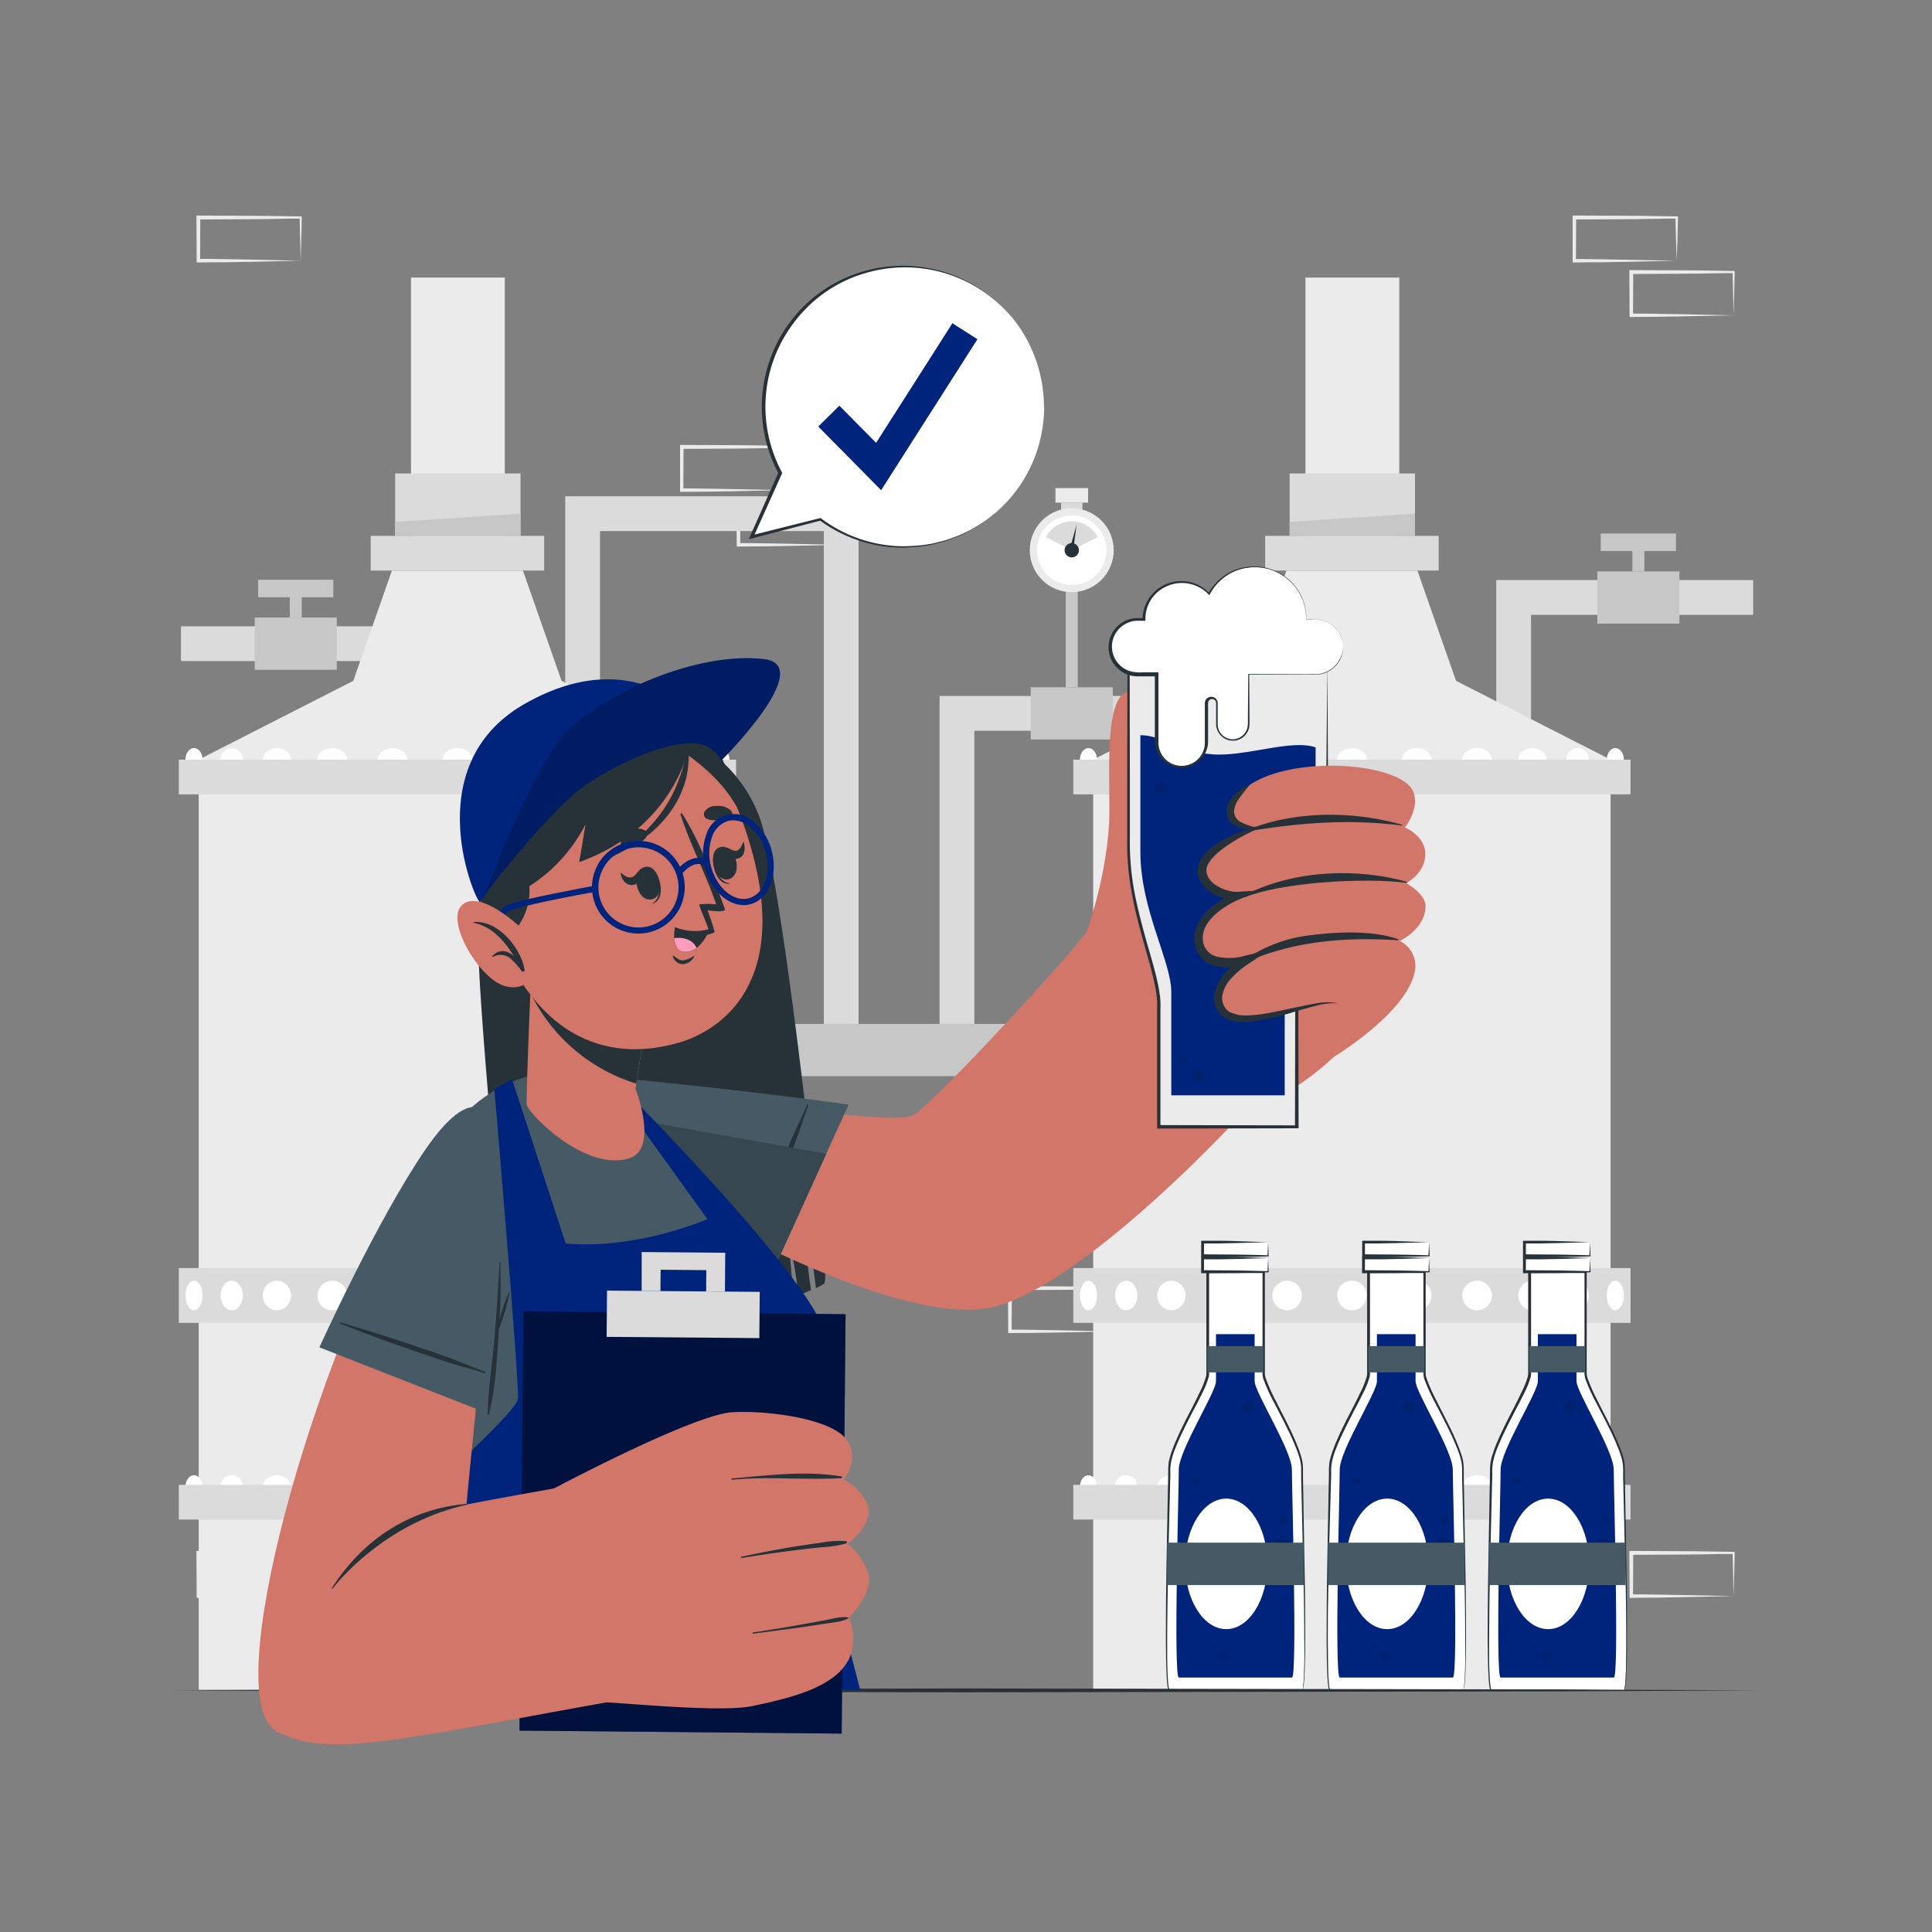 <svg xmlns="http://www.w3.org/2000/svg" viewBox="0 0 500 500"><rect x="0" y="0" width="500" height="500" fill="#808080" stroke="none"/><g id="freepik--background-complete--inject-3"><path d="M92.59,399l-13.12.28-6.66.11c-2.23,0-4.47,0-6.7.06h-.44V399l-.06-11.19v-.5h.5l13.24.07c4.42,0,8.83.11,13.24.16h.28v.27c0,1.9-.09,3.79-.13,5.66Zm0,0-.14-5.65c0-1.86-.11-3.71-.13-5.54l.27.28c-4.41.05-8.82.15-13.24.16l-13.24.06.5-.5,0,11.19-.45-.44c2.18,0,4.36,0,6.55.05l6.58.11Z" style="fill:#ebebeb"></path><path d="M77.82,413.07l-13.12.28-6.66.11c-2.23.05-4.47,0-6.7.06H50.9v-.45l-.06-11.19v-.5h.5l13.24.07c4.41,0,8.83.11,13.24.16h.28v.27c0,1.9-.08,3.79-.13,5.66Zm0,0-.14-5.65c-.05-1.86-.11-3.71-.13-5.54l.27.28c-4.41,0-8.83.15-13.24.16l-13.24.06.5-.5-.05,11.19-.45-.44c2.18,0,4.36,0,6.55.05l6.58.11Z" style="fill:#ebebeb"></path><path d="M232.36,126.85l-13.12.28-6.66.11c-2.23.05-4.46,0-6.7.05h-.44v-.45l-.06-11.19v-.5h.5l13.24.06c4.42,0,8.83.11,13.24.17h.28v.27c0,1.9-.09,3.79-.13,5.65Zm0,0-.14-5.66c0-1.86-.11-3.7-.13-5.53l.27.27c-4.41,0-8.82.16-13.24.17l-13.24.06.5-.5,0,11.19-.45-.45c2.19,0,4.36,0,6.55.06l6.58.11Z" style="fill:#ebebeb"></path><path d="M217.59,141l-13.12.28-6.66.11c-2.23.05-4.47,0-6.7.05h-.44V141l-.06-11.19v-.5h.5l13.24.06c4.42,0,8.83.11,13.24.17h.28v.27c0,1.9-.09,3.79-.14,5.65Zm0,0-.14-5.66c0-1.86-.11-3.7-.13-5.53l.27.27c-4.41.05-8.82.16-13.24.17l-13.24.06.5-.5L191.56,141l-.45-.45c2.18,0,4.36,0,6.55.06l6.58.11Z" style="fill:#ebebeb"></path><path d="M202.88,126.85l-13.13.28-6.66.11c-2.22.05-4.46,0-6.69.05H176v-.45l0-11.19v-.5h.5l13.24.06c4.41,0,8.83.11,13.24.17h.27v.27c0,1.9-.08,3.79-.13,5.65Zm0,0-.14-5.66c-.05-1.86-.12-3.7-.13-5.53l.27.27c-4.41,0-8.83.16-13.24.17l-13.24.06.5-.5-.06,11.19-.44-.45c2.18,0,4.36,0,6.54.06l6.58.11Z" style="fill:#ebebeb"></path><path d="M448.66,413.07l-13.13.28-6.66.11c-2.22.05-4.46,0-6.69.06h-.45v-.45l-.05-11.19v-.5h.5l13.24.07c4.41,0,8.83.11,13.24.16h.27v.27c0,1.9-.08,3.79-.13,5.66Zm0,0-.14-5.65c0-1.86-.12-3.71-.13-5.54l.27.28c-4.41,0-8.83.15-13.24.16l-13.24.06.5-.5-.06,11.19-.44-.44c2.18,0,4.36,0,6.54.05l6.58.11Z" style="fill:#ebebeb"></path><path d="M287.85,344.56l-13.13.28-6.66.11c-2.22.05-4.46,0-6.69.05h-.45v-.45l-.05-11.19v-.5h.51l13.24.06c4.41,0,8.82.12,13.24.17h.27v.27c0,1.9-.09,3.79-.13,5.65Zm0,0-.14-5.65c0-1.87-.12-3.71-.14-5.54l.28.27c-4.42.05-8.83.16-13.24.17l-13.24.06.5-.5-.06,11.19-.44-.45c2.18,0,4.35,0,6.54.06l6.58.11Z" style="fill:#ebebeb"></path><path d="M433.89,67.49l-13.13.27-6.66.12c-2.22,0-4.46,0-6.69.05H407v-.45l0-11.19v-.51h.51l13.24.06c4.41,0,8.82.11,13.24.16h.27v.27c0,1.9-.09,3.78-.13,5.65Zm0,0-.14-5.66c-.05-1.86-.12-3.7-.14-5.53l.28.27c-4.42,0-8.83.16-13.24.16l-13.24.07.5-.5-.06,11.19-.44-.45c2.18,0,4.35,0,6.54.06l6.58.11Z" style="fill:#ebebeb"></path><path d="M448.66,81.6l-13.13.27-6.66.12c-2.22,0-4.46,0-6.69.05h-.45V81.6l-.05-11.19V69.9h.5l13.24.06c4.41,0,8.83.11,13.24.16h.27v.27c0,1.89-.08,3.78-.13,5.65Zm0,0-.14-5.66c0-1.86-.12-3.7-.13-5.53l.27.27c-4.41,0-8.83.16-13.24.16l-13.24.07.5-.5-.06,11.19-.44-.45c2.18,0,4.36,0,6.54.06l6.58.11Z" style="fill:#ebebeb"></path><path d="M77.82,67.49l-13.12.27L58,67.88c-2.23,0-4.47,0-6.7.05H50.9v-.45L50.84,56.3v-.51h.5l13.24.06c4.41,0,8.83.11,13.24.16h.28v.27c0,1.9-.08,3.78-.13,5.65Zm0,0-.14-5.66c-.05-1.86-.11-3.7-.13-5.53l.27.27c-4.41,0-8.83.16-13.24.16l-13.24.07.5-.5-.05,11.19L51.34,67c2.18,0,4.36,0,6.55.06l6.58.11Z" style="fill:#ebebeb"></path><polygon points="222.2 268.65 213.2 268.65 213.2 137.44 155.28 137.44 155.28 186.4 146.28 186.4 146.28 128.44 222.2 128.44 222.2 268.65" style="fill:#dbdbdb"></polygon><polygon points="252.16 268.65 243.16 268.65 243.16 180.12 314.58 180.12 314.58 189.12 252.16 189.12 252.16 268.65" style="fill:#dbdbdb"></polygon><rect x="176.8" y="267.54" width="110.07" height="8.42" style="fill:#dbdbdb"></rect><rect x="194.26" y="264.99" width="75.15" height="13.52" style="fill:#c7c7c7"></rect><rect x="266.75" y="177.86" width="21.24" height="13.52" style="fill:#c7c7c7"></rect><rect x="275.82" y="152.04" width="3.1" height="25.83" style="fill:#c7c7c7"></rect><rect x="274.61" y="130.09" width="5.53" height="2.35" style="fill:#dbdbdb"></rect><rect x="273.15" y="126.32" width="8.45" height="3.77" style="fill:#ebebeb"></rect><circle cx="277.37" cy="142.39" r="10.86" transform="translate(-19.45 237.84) rotate(-45)" style="fill:#ebebeb"></circle><circle cx="277.37" cy="142.39" r="9" transform="translate(-19.45 237.84) rotate(-45)" style="fill:#fff"></circle><path d="M277.37,142.39,270.69,139a7.52,7.52,0,0,1,13.37,0Z" style="fill:#dbdbdb"></path><path d="M279.22,142.39a1.85,1.85,0,1,1-1.85-1.84A1.85,1.85,0,0,1,279.22,142.39Z" style="fill:#263238"></path><polygon points="277.79 142.04 276.91 141.86 278.63 135.76 277.79 142.04" style="fill:#263238"></polygon><polygon points="396.23 187.28 387.23 187.28 387.23 150.12 453.72 150.12 453.72 159.12 396.23 159.12 396.23 187.28" style="fill:#dbdbdb"></polygon><rect x="413.39" y="147.86" width="21.24" height="13.52" transform="translate(848.02 309.25) rotate(180)" style="fill:#c7c7c7"></rect><rect x="422.46" y="142.04" width="3.1" height="5.83" transform="translate(848.02 289.9) rotate(180)" style="fill:#c7c7c7"></rect><rect x="414.27" y="138.07" width="19.47" height="4.54" style="fill:#c7c7c7"></rect><polygon points="113.32 199.24 104.32 199.24 104.32 171.08 46.83 171.08 46.83 162.08 113.32 162.08 113.32 199.24" style="fill:#dbdbdb"></polygon><rect x="65.92" y="159.82" width="21.24" height="13.52" style="fill:#c7c7c7"></rect><rect x="74.99" y="153.99" width="3.1" height="5.83" style="fill:#c7c7c7"></rect><rect x="66.81" y="150.02" width="19.47" height="4.54" transform="translate(153.08 304.59) rotate(180)" style="fill:#c7c7c7"></rect><rect x="51.43" y="196.6" width="133.9" height="240.7" style="fill:#ebebeb"></rect><polygon points="145.33 176.2 91.43 176.2 51.43 196.6 185.33 196.6 145.33 176.2" style="fill:#ebebeb"></polygon><polygon points="135.33 147.66 101.43 147.66 91.43 176.2 145.33 176.2 135.33 147.66" style="fill:#ebebeb"></polygon><rect x="95.94" y="138.68" width="44.89" height="8.98" style="fill:#dbdbdb"></rect><path d="M52.43,196.6c0,1.65-1,3-2.22,3s-2.22-1.34-2.22-3,1-3,2.22-3S52.43,194.94,52.43,196.6Z" style="fill:#fff"></path><path d="M62.85,196.6a2.89,2.89,0,1,1-2.88-3A2.94,2.94,0,0,1,62.85,196.6Z" style="fill:#fff"></path><ellipse cx="71.66" cy="196.6" rx="3.66" ry="2.99" style="fill:#fff"></ellipse><path d="M89.81,196.6c0,1.65-1.71,3-3.82,3s-3.82-1.34-3.82-3,1.71-3,3.82-3S89.81,194.94,89.81,196.6Z" style="fill:#fff"></path><path d="M105.44,196.6c0,1.65-1.71,3-3.82,3s-3.83-1.34-3.83-3,1.72-3,3.83-3S105.44,194.94,105.44,196.6Z" style="fill:#fff"></path><ellipse cx="118.38" cy="196.6" rx="3.82" ry="2.99" style="fill:#fff"></ellipse><ellipse cx="186.55" cy="196.6" rx="2.22" ry="2.99" style="fill:#fff"></ellipse><path d="M173.91,196.6a2.89,2.89,0,1,0,2.89-3A2.94,2.94,0,0,0,173.91,196.6Z" style="fill:#fff"></path><ellipse cx="165.1" cy="196.6" rx="3.66" ry="2.99" style="fill:#fff"></ellipse><path d="M147,196.6c0,1.65,1.71,3,3.83,3s3.82-1.34,3.82-3-1.71-3-3.82-3S147,194.94,147,196.6Z" style="fill:#fff"></path><ellipse cx="135.15" cy="196.6" rx="3.82" ry="2.99" style="fill:#fff"></ellipse><rect x="46.28" y="196.6" width="144.21" height="8.98" style="fill:#dbdbdb"></rect><path d="M52.43,384.78c0,1.65-1,3-2.22,3s-2.22-1.34-2.22-3,1-3,2.22-3S52.43,383.13,52.43,384.78Z" style="fill:#fff"></path><path d="M62.85,384.78a2.89,2.89,0,1,1-2.88-3A2.94,2.94,0,0,1,62.85,384.78Z" style="fill:#fff"></path><ellipse cx="71.66" cy="384.78" rx="3.66" ry="2.99" style="fill:#fff"></ellipse><path d="M89.81,384.78c0,1.65-1.71,3-3.82,3s-3.82-1.34-3.82-3,1.71-3,3.82-3S89.81,383.13,89.81,384.78Z" style="fill:#fff"></path><path d="M105.44,384.78c0,1.65-1.71,3-3.82,3s-3.83-1.34-3.83-3,1.72-3,3.83-3S105.44,383.13,105.44,384.78Z" style="fill:#fff"></path><ellipse cx="118.38" cy="384.78" rx="3.82" ry="2.99" style="fill:#fff"></ellipse><ellipse cx="186.55" cy="384.78" rx="2.22" ry="2.99" style="fill:#fff"></ellipse><path d="M173.91,384.78a2.89,2.89,0,1,0,2.89-3A2.94,2.94,0,0,0,173.91,384.78Z" style="fill:#fff"></path><ellipse cx="165.1" cy="384.78" rx="3.66" ry="2.99" style="fill:#fff"></ellipse><path d="M147,384.78c0,1.65,1.71,3,3.83,3s3.82-1.34,3.82-3-1.71-3-3.82-3S147,383.13,147,384.78Z" style="fill:#fff"></path><ellipse cx="135.15" cy="384.78" rx="3.82" ry="2.99" style="fill:#fff"></ellipse><rect x="46.28" y="384.28" width="144.21" height="8.98" style="fill:#dbdbdb"></rect><rect x="106.36" y="71.84" width="24.28" height="66.84" style="fill:#ebebeb"></rect><rect x="46.28" y="328.18" width="144.21" height="14.18" style="fill:#dbdbdb"></rect><path d="M52.43,335.27c0,2.11-1,3.83-2.22,3.83S48,337.38,48,335.27s1-3.82,2.22-3.82S52.43,333.16,52.43,335.27Z" style="fill:#fff"></path><path d="M62.85,335.27c0,2.11-1.29,3.83-2.88,3.83s-2.89-1.72-2.89-3.83,1.3-3.82,2.89-3.82S62.85,333.16,62.85,335.27Z" style="fill:#fff"></path><ellipse cx="71.66" cy="335.27" rx="3.66" ry="3.82" style="fill:#fff"></ellipse><path d="M89.81,335.27A3.82,3.82,0,1,1,86,331.45,3.83,3.83,0,0,1,89.81,335.27Z" style="fill:#fff"></path><path d="M105.44,335.27a3.83,3.83,0,1,1-3.82-3.82A3.83,3.83,0,0,1,105.44,335.27Z" style="fill:#fff"></path><circle cx="118.38" cy="335.27" r="3.82" style="fill:#fff"></circle><ellipse cx="186.55" cy="335.27" rx="2.22" ry="3.82" style="fill:#fff"></ellipse><path d="M173.91,335.27c0,2.11,1.29,3.83,2.89,3.83s2.88-1.72,2.88-3.83-1.29-3.82-2.88-3.82S173.91,333.16,173.91,335.27Z" style="fill:#fff"></path><ellipse cx="165.1" cy="335.27" rx="3.66" ry="3.82" style="fill:#fff"></ellipse><path d="M147,335.27a3.83,3.83,0,1,0,3.83-3.82A3.83,3.83,0,0,0,147,335.27Z" style="fill:#fff"></path><circle cx="135.15" cy="335.27" r="3.82" style="fill:#fff"></circle><rect x="102.27" y="122.53" width="32.44" height="16.15" style="fill:#dbdbdb"></rect><polygon points="134.71 138.68 102.27 138.68 102.27 135.05 134.71 132.94 134.71 138.68" style="fill:#c7c7c7"></polygon><rect x="282.92" y="196.6" width="133.9" height="240.7" style="fill:#ebebeb"></rect><polygon points="376.82 176.2 322.92 176.2 282.92 196.6 416.82 196.6 376.82 176.2" style="fill:#ebebeb"></polygon><polygon points="366.82 147.66 332.92 147.66 322.92 176.2 376.82 176.2 366.82 147.66" style="fill:#ebebeb"></polygon><rect x="327.43" y="138.68" width="44.89" height="8.98" style="fill:#dbdbdb"></rect><ellipse cx="281.7" cy="196.6" rx="2.22" ry="2.99" style="fill:#fff"></ellipse><path d="M294.34,196.6a2.89,2.89,0,1,1-2.88-3A2.94,2.94,0,0,1,294.34,196.6Z" style="fill:#fff"></path><ellipse cx="303.15" cy="196.6" rx="3.66" ry="2.99" style="fill:#fff"></ellipse><path d="M321.3,196.6c0,1.65-1.71,3-3.82,3s-3.82-1.34-3.82-3,1.71-3,3.82-3S321.3,194.94,321.3,196.6Z" style="fill:#fff"></path><ellipse cx="333.11" cy="196.6" rx="3.82" ry="2.99" style="fill:#fff"></ellipse><ellipse cx="349.87" cy="196.6" rx="3.82" ry="2.99" style="fill:#fff"></ellipse><path d="M415.83,196.6c0,1.65,1,3,2.21,3s2.22-1.34,2.22-3-1-3-2.22-3S415.83,194.94,415.83,196.6Z" style="fill:#fff"></path><path d="M405.4,196.6a2.89,2.89,0,1,0,2.89-3A2.94,2.94,0,0,0,405.4,196.6Z" style="fill:#fff"></path><ellipse cx="396.59" cy="196.6" rx="3.66" ry="2.99" style="fill:#fff"></ellipse><path d="M378.44,196.6c0,1.65,1.71,3,3.83,3s3.82-1.34,3.82-3-1.71-3-3.82-3S378.44,194.94,378.44,196.6Z" style="fill:#fff"></path><path d="M362.81,196.6c0,1.65,1.71,3,3.83,3s3.82-1.34,3.82-3-1.71-3-3.82-3S362.81,194.94,362.81,196.6Z" style="fill:#fff"></path><rect x="277.77" y="196.6" width="144.21" height="8.98" style="fill:#dbdbdb"></rect><ellipse cx="281.7" cy="384.78" rx="2.22" ry="2.99" style="fill:#fff"></ellipse><path d="M294.34,384.78a2.89,2.89,0,1,1-2.88-3A2.94,2.94,0,0,1,294.34,384.78Z" style="fill:#fff"></path><ellipse cx="303.15" cy="384.78" rx="3.66" ry="2.99" style="fill:#fff"></ellipse><path d="M321.3,384.78c0,1.65-1.71,3-3.82,3s-3.82-1.34-3.82-3,1.71-3,3.82-3S321.3,383.13,321.3,384.78Z" style="fill:#fff"></path><ellipse cx="333.11" cy="384.78" rx="3.82" ry="2.99" style="fill:#fff"></ellipse><ellipse cx="349.87" cy="384.78" rx="3.82" ry="2.99" style="fill:#fff"></ellipse><path d="M415.83,384.78c0,1.65,1,3,2.21,3s2.22-1.34,2.22-3-1-3-2.22-3S415.83,383.13,415.83,384.78Z" style="fill:#fff"></path><path d="M405.4,384.78a2.89,2.89,0,1,0,2.89-3A2.94,2.94,0,0,0,405.4,384.78Z" style="fill:#fff"></path><ellipse cx="396.59" cy="384.78" rx="3.66" ry="2.99" style="fill:#fff"></ellipse><path d="M378.44,384.78c0,1.65,1.71,3,3.83,3s3.82-1.34,3.82-3-1.71-3-3.82-3S378.44,383.13,378.44,384.78Z" style="fill:#fff"></path><path d="M362.81,384.78c0,1.65,1.71,3,3.83,3s3.82-1.34,3.82-3-1.71-3-3.82-3S362.81,383.13,362.81,384.78Z" style="fill:#fff"></path><rect x="277.77" y="384.28" width="144.21" height="8.98" style="fill:#dbdbdb"></rect><rect x="337.85" y="71.84" width="24.28" height="66.84" style="fill:#ebebeb"></rect><rect x="277.77" y="328.18" width="144.21" height="14.18" style="fill:#dbdbdb"></rect><ellipse cx="281.7" cy="335.27" rx="2.22" ry="3.82" style="fill:#fff"></ellipse><path d="M294.34,335.27c0,2.11-1.29,3.83-2.88,3.83s-2.89-1.72-2.89-3.83,1.3-3.82,2.89-3.82S294.34,333.16,294.34,335.27Z" style="fill:#fff"></path><ellipse cx="303.15" cy="335.27" rx="3.66" ry="3.82" style="fill:#fff"></ellipse><path d="M321.3,335.27a3.82,3.82,0,1,1-3.82-3.82A3.83,3.83,0,0,1,321.3,335.27Z" style="fill:#fff"></path><circle cx="333.11" cy="335.27" r="3.82" style="fill:#fff"></circle><circle cx="349.87" cy="335.27" r="3.82" style="fill:#fff"></circle><path d="M415.83,335.27c0,2.11,1,3.83,2.21,3.83s2.22-1.72,2.22-3.83-1-3.82-2.22-3.82S415.83,333.16,415.83,335.27Z" style="fill:#fff"></path><path d="M405.4,335.27c0,2.11,1.29,3.83,2.89,3.83s2.88-1.72,2.88-3.83-1.29-3.82-2.88-3.82S405.4,333.16,405.4,335.27Z" style="fill:#fff"></path><ellipse cx="396.59" cy="335.27" rx="3.66" ry="3.82" style="fill:#fff"></ellipse><path d="M378.44,335.27a3.83,3.83,0,1,0,3.83-3.82A3.83,3.83,0,0,0,378.44,335.27Z" style="fill:#fff"></path><path d="M362.81,335.27a3.83,3.83,0,1,0,3.83-3.82A3.83,3.83,0,0,0,362.81,335.27Z" style="fill:#fff"></path><rect x="333.76" y="122.53" width="32.44" height="16.15" style="fill:#dbdbdb"></rect><polygon points="366.2 138.68 333.76 138.68 333.76 135.05 366.2 132.94 366.2 138.68" style="fill:#c7c7c7"></polygon></g><g id="freepik--Bottles--inject-3"><path d="M336.9,437.47H302.54c-1.63,0,0-51.89,0-57.68s9.93-20.76,9.93-24V329.14H327v26.61c0,3.28,9.94,18.28,9.94,24S338.52,437.47,336.9,437.47Z" style="fill:#fff"></path><path d="M336.9,437.47l-18.12,0-9,0h-7.08a.53.53,0,0,1-.16,0,.23.23,0,0,1-.15-.14,1.88,1.88,0,0,1-.18-.57c-.07-.38-.11-.76-.15-1.13-.25-3-.27-6-.31-9.06s0-6,0-9.06q.06-9.06.24-18.11l.34-18.11a19.78,19.78,0,0,1,.08-2.29,4.85,4.85,0,0,1,.19-1.14,10,10,0,0,1,.28-1.11,37.15,37.15,0,0,1,1.62-4.27c1.21-2.77,2.6-5.46,4-8.15.68-1.35,1.37-2.69,2-4.05a21.88,21.88,0,0,0,1.64-4.11l.07-.51v-8.49q0-9,0-18.11v-.35h.34l14.49,0h.31v.31l0,13.82,0,6.91v5.18a4.65,4.65,0,0,0,.18,1.64,44.7,44.7,0,0,0,2.8,6.26c1,2.06,2.1,4.1,3.11,6.17a66.33,66.33,0,0,1,2.78,6.35c.2.54.36,1.1.54,1.65a16.76,16.76,0,0,1,.36,1.71,12.84,12.84,0,0,1,.09,1.74l0,1.73.48,27.63c.06,4.61.1,9.22.09,13.82,0,2.31,0,4.61-.08,6.91,0,1.15-.07,2.31-.13,3.46,0,.57-.08,1.14-.14,1.72,0,.28-.06.57-.11.85a3,3,0,0,1-.09.43C337.06,437.24,337,437.42,336.9,437.47Zm0,0c.14-.05.16-.23.21-.35s.07-.28.09-.43.08-.57.1-.85c.06-.58.1-1.15.13-1.73.05-1.15.08-2.3.11-3.45q.06-3.45,0-6.91c0-4.6-.08-9.21-.16-13.81l-.64-27.63,0-1.73c0-.29,0-.58,0-.86l-.08-.84a16.07,16.07,0,0,0-.37-1.67c-.18-.54-.34-1.09-.54-1.62a64.26,64.26,0,0,0-2.8-6.3c-1-2.06-2.09-4.1-3.14-6.15a46.27,46.27,0,0,1-2.87-6.32,5.42,5.42,0,0,1-.2-1.77v-5.18l0-6.91,0-13.82.31.31-14.49,0,.35-.35q0,9.06,0,18.11v8.49l-.09.62a22.36,22.36,0,0,1-1.71,4.28c-.66,1.36-1.36,2.7-2.05,4-1.39,2.69-2.79,5.36-4,8.11s-2.38,5.54-2.17,8.58l-.44,18.11q-.21,9.06-.33,18.11-.06,4.53-.05,9.06c0,3,0,6,.26,9,0,.37.07.75.14,1.11a2.35,2.35,0,0,0,.15.51c0,.11.27.05.43.07h2.27l4.53,0,9,0Z" style="fill:#263238"></path><path d="M334.37,434.15h-29.3c-1.39,0,0-48.9,0-53.84s9.63-20,9.63-22.83v-12.2h10v12.2c0,2.79,9.64,17.91,9.64,22.83S335.75,434.15,334.37,434.15Z" style="fill:#00237C"></path><g style="opacity:0.1"><path d="M332.77,398.1a1.55,1.55,0,1,0,.1,2.18A1.55,1.55,0,0,0,332.77,398.1Z"></path><path d="M324.09,363a1.54,1.54,0,1,0,.11,2.19A1.55,1.55,0,0,0,324.09,363Z"></path><path d="M333,392.73a1.09,1.09,0,1,0,.07,1.55A1.09,1.09,0,0,0,333,392.73Z"></path><path d="M317.39,427.75a1.1,1.1,0,0,0-1.55.08,1.09,1.09,0,0,0,1.62,1.47A1.1,1.1,0,0,0,317.39,427.75Z"></path><path d="M310,382.5a1.09,1.09,0,1,0-1.47,1.61A1.09,1.09,0,1,0,310,382.5Z"></path><path d="M327.75,399a.78.78,0,1,0,.05,1.1A.77.77,0,0,0,327.75,399Z"></path><path d="M314.28,425.25a.77.77,0,1,0-1,1.14.77.77,0,0,0,1-1.14Z"></path></g><rect x="311.24" y="325.59" width="16.96" height="3.55" style="fill:#fff"></rect><path d="M328.19,325.59c-2.91.09-5.76.18-8.57.24-1.41,0-2.81.08-4.2.08l-4.18,0,.35-.35,0,3.55-.37-.38,8.48.06c2.82.06,5.65.09,8.47.19l-.13.13Zm0,0,.14,3.55v.13h-.14c-2.82.1-5.65.13-8.47.19l-8.48.05h-.38v-.38l0-3.55v-.35h.35l4.3,0c1.43,0,2.85.05,4.27.08C322.65,325.42,325.46,325.51,328.19,325.59Z" style="fill:#263238"></path><rect x="311.24" y="321.48" width="16.96" height="3.55" style="fill:#fff"></rect><path d="M328.19,321.48c-2.91.09-5.76.17-8.57.23-1.41,0-2.81.08-4.2.09l-4.18,0,.35-.35,0,3.55-.37-.38,8.48.06c2.82.05,5.65.09,8.47.18l-.13.14Zm0,0,.14,3.55v.12h-.14c-2.82.1-5.65.13-8.47.18l-8.48.06h-.38V325l0-3.55v-.35h.35l4.3,0c1.43,0,2.85.06,4.27.09C322.65,321.31,325.46,321.39,328.19,321.48Z" style="fill:#263238"></path><ellipse cx="317.35" cy="404.73" rx="10.65" ry="16.89" style="fill:#fff"></ellipse><rect x="312.47" y="348.37" width="14.5" height="6.81" style="fill:#455a64"></rect><rect x="302.05" y="399.24" width="35.34" height="10.98" style="fill:#455a64"></rect><path d="M378.55,437.47H344.18c-1.62,0,0-51.89,0-57.68s9.94-20.76,9.94-24V329.14h14.49v26.61c0,3.28,9.94,18.28,9.94,24S380.17,437.47,378.55,437.47Z" style="fill:#fff"></path><path d="M378.55,437.47l-18.12,0-9.06,0H344.3a.53.53,0,0,1-.16,0c-.11,0-.12-.09-.16-.14a2.17,2.17,0,0,1-.17-.57c-.07-.38-.11-.76-.15-1.13-.26-3-.27-6-.31-9.06s0-6,0-9.06q.06-9.06.24-18.11l.34-18.11a22.23,22.23,0,0,1,.07-2.29,6.17,6.17,0,0,1,.19-1.14,10,10,0,0,1,.29-1.11,37.15,37.15,0,0,1,1.62-4.27c1.21-2.78,2.6-5.46,4-8.15.68-1.35,1.37-2.69,2-4.05a21.88,21.88,0,0,0,1.64-4.11l.07-.51v-8.49q0-9,0-18.11v-.35h.35l14.49,0h.31v.31l0,13.82,0,6.91v5.18a4.65,4.65,0,0,0,.18,1.64,44.7,44.7,0,0,0,2.8,6.26c1,2.06,2.09,4.1,3.11,6.17a66.33,66.33,0,0,1,2.78,6.35c.2.54.36,1.1.54,1.65s.29,1.13.36,1.71a12.84,12.84,0,0,1,.09,1.74l0,1.73.49,27.63c.06,4.61.1,9.22.09,13.82,0,2.31,0,4.61-.09,6.91,0,1.15-.06,2.31-.13,3.46,0,.57-.07,1.14-.13,1.72,0,.28-.06.57-.11.85a3,3,0,0,1-.09.43C378.71,437.24,378.69,437.42,378.55,437.47Zm0,0c.14-.05.16-.23.21-.35s.06-.28.08-.43.08-.57.11-.85c.06-.58.09-1.15.12-1.73.06-1.15.09-2.3.12-3.45q.06-3.45,0-6.91,0-6.9-.17-13.81l-.63-27.63,0-1.73c0-.29,0-.58,0-.86l-.09-.84a13.81,13.81,0,0,0-.36-1.67c-.18-.54-.34-1.09-.54-1.62a64.26,64.26,0,0,0-2.8-6.3c-1-2.06-2.09-4.1-3.14-6.15a46.27,46.27,0,0,1-2.87-6.32,5.72,5.72,0,0,1-.21-1.77v-5.18l0-6.91,0-13.82.31.31-14.49,0,.35-.35q0,9.06,0,18.11v8.49l-.09.62a22.38,22.38,0,0,1-1.72,4.28c-.66,1.36-1.35,2.7-2.05,4-1.38,2.69-2.78,5.36-4,8.11s-2.38,5.54-2.17,8.58L344,399.48q-.21,9.06-.34,18.11c0,3-.05,6,0,9.06s0,6,.26,9c0,.37.07.75.14,1.11a2.35,2.35,0,0,0,.15.51c0,.11.26.05.43.07h2.27l4.52,0,9.06,0Z" style="fill:#263238"></path><path d="M376,434.15H346.72c-1.39,0,0-48.9,0-53.84s9.63-20,9.63-22.83v-12.2h10v12.2c0,2.79,9.63,17.91,9.63,22.83S377.4,434.15,376,434.15Z" style="fill:#00237C"></path><g style="opacity:0.1"><path d="M374.42,398.1a1.55,1.55,0,1,0,.1,2.18A1.55,1.55,0,0,0,374.42,398.1Z"></path><path d="M365.74,363a1.55,1.55,0,1,0,.11,2.19A1.55,1.55,0,0,0,365.74,363Z"></path><path d="M374.62,392.73a1.1,1.1,0,0,0-1.55.08,1.09,1.09,0,0,0,1.62,1.47A1.1,1.1,0,0,0,374.62,392.73Z"></path><path d="M359,427.75a1.09,1.09,0,1,0,.08,1.55A1.1,1.1,0,0,0,359,427.75Z"></path><path d="M351.69,382.5a1.09,1.09,0,1,0,.07,1.54A1.08,1.08,0,0,0,351.69,382.5Z"></path><path d="M369.4,399a.77.77,0,0,0-1.09.06.76.76,0,0,0,.05,1.09.78.78,0,0,0,1-1.15Z"></path><path d="M355.93,425.25a.77.77,0,0,0-1.09.05.77.77,0,0,0,1.14,1A.77.77,0,0,0,355.93,425.25Z"></path></g><rect x="352.89" y="325.59" width="16.96" height="3.55" style="fill:#fff"></rect><path d="M369.84,325.59c-2.91.09-5.76.18-8.57.24-1.41,0-2.81.08-4.2.08l-4.18,0,.35-.35,0,3.55-.37-.38,8.47.06c2.83.06,5.66.09,8.48.19l-.13.13Zm0,0,.13,3.55v.13h-.14c-2.82.1-5.65.13-8.48.19l-8.47.05h-.38v-.38l0-3.55v-.35h.35l4.3,0c1.43,0,2.85.05,4.27.08C364.3,325.42,367.1,325.51,369.84,325.59Z" style="fill:#263238"></path><rect x="352.89" y="321.48" width="16.96" height="3.55" style="fill:#fff"></rect><path d="M369.84,321.48c-2.91.09-5.76.17-8.57.23-1.41,0-2.81.08-4.2.09l-4.18,0,.35-.35,0,3.55-.37-.38,8.47.06c2.83.05,5.66.09,8.48.18l-.13.14Zm0,0L370,325v.12h-.14c-2.82.1-5.65.13-8.48.18l-8.47.06h-.38V325l0-3.55v-.35h.35l4.3,0c1.43,0,2.85.06,4.27.09C364.3,321.31,367.1,321.39,369.84,321.48Z" style="fill:#263238"></path><ellipse cx="359" cy="404.73" rx="10.65" ry="16.89" style="fill:#fff"></ellipse><rect x="354.12" y="348.37" width="14.5" height="6.81" style="fill:#455a64"></rect><rect x="343.69" y="399.24" width="35.34" height="10.98" style="fill:#455a64"></rect><path d="M420.19,437.47H385.83c-1.62,0,0-51.89,0-57.68s9.94-20.76,9.94-24V329.14h14.49v26.61c0,3.28,9.93,18.28,9.93,24S421.82,437.47,420.19,437.47Z" style="fill:#fff"></path><path d="M420.19,437.47l-18.11,0-9.06,0H386a.59.59,0,0,1-.17,0,.26.26,0,0,1-.15-.14,2.17,2.17,0,0,1-.17-.57,11.3,11.3,0,0,1-.15-1.13c-.26-3-.27-6-.32-9.06s0-6,0-9.06q.06-9.06.24-18.11l.33-18.11c0-.76,0-1.49.08-2.29a6.17,6.17,0,0,1,.19-1.14,10,10,0,0,1,.29-1.11,37.1,37.1,0,0,1,1.61-4.27c1.22-2.77,2.61-5.46,4-8.15.68-1.35,1.37-2.69,2-4.05a21.83,21.83,0,0,0,1.63-4.11l.08-.51v-8.49q0-9,0-18.11v-.35h.35l14.49,0h.31v.31l0,13.82,0,6.91v5.18a5.17,5.17,0,0,0,.18,1.64,47.14,47.14,0,0,0,2.8,6.26c1,2.06,2.1,4.1,3.11,6.17a64,64,0,0,1,2.79,6.35c.19.54.35,1.1.54,1.65s.29,1.13.36,1.71a14.7,14.7,0,0,1,.09,1.74l0,1.73.49,27.63c.05,4.61.09,9.22.08,13.82,0,2.31,0,4.61-.08,6.91,0,1.15-.06,2.31-.13,3.46,0,.57-.07,1.14-.13,1.72,0,.28-.06.57-.11.85s-.06.29-.09.43S420.34,437.42,420.19,437.47Zm0,0c.15-.05.17-.23.22-.35s.06-.28.08-.43.08-.57.11-.85c.06-.58.09-1.15.12-1.73.06-1.15.09-2.3.11-3.45.05-2.3.05-4.6.05-6.91q0-6.9-.17-13.81l-.64-27.63,0-1.73c0-.29,0-.58,0-.86l-.08-.84a13.81,13.81,0,0,0-.36-1.67c-.18-.54-.34-1.09-.54-1.62a64.26,64.26,0,0,0-2.8-6.3c-1-2.06-2.09-4.1-3.14-6.15a45.09,45.09,0,0,1-2.87-6.32,5.43,5.43,0,0,1-.21-1.77v-5.18l0-6.91,0-13.82.31.31-14.49,0,.35-.35q0,9.06,0,18.11v8.49l-.09.62a22.38,22.38,0,0,1-1.72,4.28c-.66,1.36-1.36,2.7-2.05,4-1.38,2.69-2.78,5.36-4,8.11s-2.38,5.54-2.17,8.58l-.44,18.11c-.14,6-.27,12.08-.34,18.11,0,3-.06,6-.05,9.06s0,6,.27,9a10.2,10.2,0,0,0,.14,1.11,1.6,1.6,0,0,0,.15.51c0,.11.26.05.43.07h2.26l4.53,0,9.06,0Z" style="fill:#263238"></path><path d="M417.66,434.15h-29.3c-1.38,0,0-48.9,0-53.84s9.64-20,9.64-22.83v-12.2h10v12.2c0,2.79,9.63,17.91,9.63,22.83S419.05,434.15,417.66,434.15Z" style="fill:#00237C"></path><g style="opacity:0.1"><path d="M416.06,398.1a1.54,1.54,0,1,0,.11,2.18A1.54,1.54,0,0,0,416.06,398.1Z"></path><path d="M407.39,363a1.55,1.55,0,1,0,.11,2.19A1.55,1.55,0,0,0,407.39,363Z"></path><path d="M416.27,392.73a1.1,1.1,0,0,0-1.55.08,1.09,1.09,0,0,0,1.62,1.47A1.1,1.1,0,0,0,416.27,392.73Z"></path><path d="M400.68,427.75a1.09,1.09,0,1,0,.08,1.55A1.1,1.1,0,0,0,400.68,427.75Z"></path><path d="M393.34,382.5a1.09,1.09,0,1,0-1.47,1.61,1.09,1.09,0,1,0,1.47-1.61Z"></path><path d="M411.05,399A.77.77,0,0,0,410,399a.76.76,0,0,0,.05,1.09.77.77,0,0,0,1.09-.05A.79.79,0,0,0,411.05,399Z"></path><path d="M397.58,425.25a.77.77,0,0,0-1.09.05.77.77,0,0,0,1.14,1A.77.77,0,0,0,397.58,425.25Z"></path></g><rect x="394.53" y="325.59" width="16.96" height="3.55" style="fill:#fff"></rect><path d="M411.49,325.59c-2.91.09-5.76.18-8.57.24-1.41,0-2.82.08-4.21.08l-4.17,0,.35-.35,0,3.55-.37-.38,8.47.06c2.83.06,5.65.09,8.48.19l-.13.13Zm0,0,.13,3.55v.13h-.14c-2.83.1-5.65.13-8.48.19l-8.47.05h-.38v-.38l0-3.55v-.35h.35l4.29,0c1.44,0,2.86.05,4.28.08C406,325.42,408.75,325.51,411.49,325.59Z" style="fill:#263238"></path><rect x="394.53" y="321.48" width="16.96" height="3.55" style="fill:#fff"></rect><path d="M411.49,321.48c-2.91.09-5.76.17-8.57.23-1.41,0-2.82.08-4.21.09l-4.17,0,.35-.35,0,3.55-.37-.38,8.47.06c2.83.05,5.65.09,8.48.18l-.13.14Zm0,0,.13,3.55v.12h-.14c-2.83.1-5.65.13-8.48.18l-8.47.06h-.38V325l0-3.55v-.35h.35l4.29,0c1.44,0,2.86.06,4.28.09C406,321.31,408.75,321.39,411.49,321.48Z" style="fill:#263238"></path><ellipse cx="400.65" cy="404.73" rx="10.65" ry="16.89" style="fill:#fff"></ellipse><rect x="395.77" y="348.37" width="14.5" height="6.81" style="fill:#455a64"></rect><rect x="385.34" y="399.24" width="35.34" height="10.98" style="fill:#455a64"></rect></g><g id="freepik--Table--inject-3"><polygon points="44.45 437.47 95.84 437.23 147.23 437.14 250 436.97 352.77 437.14 404.16 437.23 455.55 437.47 404.16 437.72 352.77 437.8 250 437.97 147.23 437.8 95.84 437.71 44.45 437.47" style="fill:#263238"></polygon></g><g id="freepik--speech-bubble--inject-3"><path d="M270.22,105.26a36.29,36.29,0,0,1-57.93,29.14l-17.78,4.54,7.4-16.56a36.3,36.3,0,1,1,68.31-17.12Z" style="fill:#fff"></path><path d="M270.22,105.26a36.48,36.48,0,0,1-5.39,19,38.73,38.73,0,0,1-2.88,4.1,42.38,42.38,0,0,1-3.47,3.62c-.64.54-1.21,1.17-1.89,1.65l-2,1.51c-.67.51-1.41.9-2.12,1.35l-1.07.66c-.36.21-.75.38-1.12.56-.75.37-1.5.75-2.26,1.1l-2.36.88a16.61,16.61,0,0,1-2.4.73c-.82.2-1.62.48-2.45.6a34.86,34.86,0,0,1-5,.6,31.41,31.41,0,0,1-5,0,36.37,36.37,0,0,1-9.82-2.18,36.92,36.92,0,0,1-8.87-4.79l.3.06-17.76,4.62-.88.23.37-.84,7.36-16.57,0,.42a36,36,0,0,1-4.33-16,36.68,36.68,0,0,1,13.15-29.41A36.35,36.35,0,0,1,225,69.82a36.54,36.54,0,0,1,45.19,35.44Zm0,0a36,36,0,0,0-45.06-34.91,35.63,35.63,0,0,0-14.37,7.44,37.44,37.44,0,0,0-9.65,13,35.88,35.88,0,0,0,1.2,31.4l.11.21-.1.22-7.44,16.54-.51-.6,17.8-4.46.17-.05.13.11a35.89,35.89,0,0,0,18.31,7.07,31.85,31.85,0,0,0,5,.07,34.53,34.53,0,0,0,5-.54c.82-.11,1.61-.38,2.42-.56a16.88,16.88,0,0,0,2.4-.7l2.35-.84c.76-.34,1.5-.71,2.26-1.06.37-.19.75-.35,1.12-.55l1.07-.64c.7-.45,1.45-.83,2.12-1.32l2-1.49a22.54,22.54,0,0,0,1.89-1.63,40.66,40.66,0,0,0,3.48-3.59,41.23,41.23,0,0,0,2.89-4.08A36.49,36.49,0,0,0,270.22,105.26Z" style="fill:#263238"></path><polygon points="228.04 126.86 211.77 110.39 217.23 104.99 226.74 114.61 246.48 83.66 252.96 87.79 228.04 126.86" style="fill:#00237C"></polygon></g><g id="freepik--Character--inject-3"><path d="M130.17,336.27a5.09,5.09,0,0,0,3,4.36,39,39,0,0,0,4.55,1.91A151.37,151.37,0,0,1,136.53,327c-.31-6-.18-11.89.06-17.87,0-.09.14-.08.15,0,.18,6,.59,12,.94,18,.31,5.26,1,10.54,1.31,15.8,1.6.51,3.22.94,4.86,1.31-.24-1.83-.47-3.65-.67-5.48-.61-5.51-.72-11-1-16.5,0-.13.17-.16.18,0,.38,5.36,1.24,10.75,1.89,16.08q.38,3.09.81,6.17c1.12.23,2.23.44,3.32.63.74.12,1.47.24,2.2.33-.36-3.61-.52-7.27-.78-10.82-.42-5.74-.47-11.48-.8-17.22a.15.15,0,1,1,.29,0c.36,5.71,1.11,11.42,1.6,17.13.31,3.67.8,7.41,1.1,11.13a86.72,86.72,0,0,0,29.26-1.84,131.18,131.18,0,0,0,16.35-4.91c1.29-.47,4.57-1.79,7.81-3.14-.16-1.73-.28-3.46-.46-5.13-.4-3.81-.58-7.67-1.08-11.45a.08.08,0,1,1,.15,0c.63,3.79,1.49,7.53,2,11.35.2,1.53.45,3.11.65,4.71,1.16-.48,2.27-1,3.24-1.4-1.19-7.15-1.55-14.49-2.32-21.66a.12.12,0,1,1,.24,0c1.08,7,2.6,14.05,3.31,21.13a13.2,13.2,0,0,0,2.12-1.11c1.5-1.5-2.81-29.78-3.67-36.39-1.58-12.34-8.4-73.91-13.42-85.35A36.74,36.74,0,0,0,172.52,189c-5.14-1.54-10.84-.57-16.06.18a32.32,32.32,0,0,0-14.86,6.35c-4.19,3.09-8.06,6.6-10.53,11.53s-3.87,10.54-5,16a129.2,129.2,0,0,0-2.24,17.81c-.75,12.27,5.51,73.26,5.94,85.56C129.91,329.69,129.86,333,130.17,336.27Z" style="fill:#263238"></path><path d="M153.4,298.05c14.42,9.27,77.85,46.88,104.08,40.1,19.08-4.93,49.33-34.37,61.62-47.42,7.74-8.22-33.34-54.86-39.88-47-10.33,12.37-38.16,42.1-42.81,44.84-5.1,3-47.11-4.26-75.64-7C135.08,279.18,143.25,291.52,153.4,298.05Z" style="fill:#d3766a"></path><path d="M346.56,272c-8.55,9.85-33.93,23.15-41.28,24s-31.41-41.54-28.47-48.55,34.3-37.94,47.4-40.33S355.43,261.79,346.56,272Z" style="fill:#d3766a"></path><path d="M281.22,241.24s5.78-16,5.88-30.9c.08-12.58-1.21-31.25,5.55-31.46,13.88-.43,17.09,46.15,17.09,46.15s-1.88,20.78-15.6,22.42C285.54,248.48,281.22,241.24,281.22,241.24Z" style="fill:#d3766a"></path><path d="M343.52,171.36V219c0,16.92-7.86,32.07-7.86,41.1v31.51H300V260.12c0-9-7.87-24.18-7.87-41.1V171.36Z" style="fill:#ebebeb"></path><path d="M343.52,171.36l.17,30.24.09,15.18a71.65,71.65,0,0,1-1.32,15.12c-.95,5-2.31,9.86-3.7,14.71-.68,2.43-1.38,4.85-1.92,7.3a30,30,0,0,0-.83,7.43l.06,30.29V292h-.41l-35.71.07h-.49v-.48l0-30.29c0-.63,0-1.27,0-1.87a14.27,14.27,0,0,0-.15-1.85c-.14-1.23-.39-2.46-.65-3.68-.54-2.45-1.24-4.87-1.92-7.3-1.38-4.85-2.75-9.74-3.7-14.72a71.86,71.86,0,0,1-1.32-15.13l0-15.14.06-30.29v-.27h.26Zm0,0-51.44.27.27-.27.06,30.29,0,15.14a70.26,70.26,0,0,0,1.36,15c1,4.94,2.34,9.78,3.75,14.63.69,2.43,1.4,4.86,1.95,7.34a36.76,36.76,0,0,1,.69,3.77,15.38,15.38,0,0,1,.16,1.92c.05.65,0,1.28,0,1.91l0,30.29-.48-.48,35.71.07-.41.41.06-30.29c0-.63,0-1.26,0-1.9a15.22,15.22,0,0,1,.16-1.92c.15-1.27.41-2.51.68-3.75.56-2.48,1.27-4.91,2-7.34,1.4-4.85,2.78-9.7,3.75-14.64a70.47,70.47,0,0,0,1.36-15l.09-15.1Z" style="fill:#263238"></path><path d="M340.48,193.43V220.5c0,14.92-8,28.27-8,36.24v26.72H303.13V256.74c0-8-8-21.32-8-36.24V190.27c5.94,0,8.49,4.14,18.64,4.95C322.3,195.9,334.23,191.2,340.48,193.43Z" style="fill:#00237C"></path><g style="opacity:0.1"><path d="M333.31,235.57a2.18,2.18,0,1,0,.15,3.07A2.18,2.18,0,0,0,333.31,235.57Z"></path><path d="M336.2,200.08a2.18,2.18,0,1,0,.15,3.08A2.18,2.18,0,0,0,336.2,200.08Z"></path><path d="M333.59,228a1.53,1.53,0,0,0-2.17.1,1.54,1.54,0,1,0,2.17-.1Z"></path><path d="M311.64,277.35a1.54,1.54,0,1,0,.1,2.18A1.55,1.55,0,0,0,311.64,277.35Z"></path><path d="M301.29,202.73a1.54,1.54,0,1,0-2.07,2.28,1.54,1.54,0,0,0,2.07-2.28Z"></path><path d="M326.24,236.77a1.09,1.09,0,1,0,.08,1.54A1.09,1.09,0,0,0,326.24,236.77Z"></path><path d="M307.26,273.82a1.09,1.09,0,0,0-1.54.08,1.09,1.09,0,1,0,1.54-.08Z"></path></g><path d="M347.59,167.43v0a7.12,7.12,0,0,1-7.12,7.12H323.22v12.91a4.11,4.11,0,0,1-8.21,0v-5.39a1.34,1.34,0,0,0-1.36-1.36,1.32,1.32,0,0,0-1.35,1.31v9.87a6.46,6.46,0,0,1-12.92,0V174.55h-4.88a7.12,7.12,0,1,1,0-14.24h1.58a10,10,0,0,1,.25-2.21,9.72,9.72,0,0,1,16.56-4.4A13.38,13.38,0,0,1,338,160.33h2.44A7.11,7.11,0,0,1,347.59,167.43Z" style="fill:#fff"></path><path d="M347.59,167.43a7.4,7.4,0,0,1-.85,3.42,7.25,7.25,0,0,1-2.39,2.59,7,7,0,0,1-3.35,1.13c-1.18.06-2.37,0-3.55,0l-14.23,0,.07-.08.07,10.37v2.59a4.29,4.29,0,0,1-5.7,4,4.38,4.38,0,0,1-2.93-4.2l0-5.18a1.06,1.06,0,0,0-1.34-1.11,1,1,0,0,0-.69.64,4.92,4.92,0,0,0-.05,1.19l0,5.18v3.88a7.86,7.86,0,0,1-.14,1.37,6.89,6.89,0,0,1-13.58-.57,26.37,26.37,0,0,1-.06-2.64l0-5.18V174.55l.48.49-3.6,0c-.61,0-1.18,0-1.84,0a7.49,7.49,0,0,1-1.87-.38,7.55,7.55,0,0,1,.34-14.42,7.91,7.91,0,0,1,1.88-.28c.62,0,1.2,0,1.81,0l-.39.39a10,10,0,0,1,6.43-9.31,10.32,10.32,0,0,1,5.87-.4,10,10,0,0,1,5.07,2.95l-.37.05a13.66,13.66,0,0,1,6.59-6,13.35,13.35,0,0,1,2.14-.69,20.88,20.88,0,0,1,2.22-.34,15.2,15.2,0,0,1,4.46.44,14.8,14.8,0,0,1,4.06,1.86,13.31,13.31,0,0,1,5.28,7,14.67,14.67,0,0,1,.64,4.41l0,0c1.14,0,2.27,0,3.4.08a7.2,7.2,0,0,1,5.36,3.79A7.3,7.3,0,0,1,347.59,167.43Zm0,0a7.25,7.25,0,0,0-.81-3.26,7.09,7.09,0,0,0-2.22-2.52,7,7,0,0,0-3.13-1.22c-1.12-.13-2.26,0-3.39-.06h0v0a15.15,15.15,0,0,0-.66-4.38A14.47,14.47,0,0,0,335.3,152a14.64,14.64,0,0,0-3.22-3,14,14,0,0,0-4-1.79,14.76,14.76,0,0,0-4.39-.38c-.72.12-1.46.17-2.17.36a12.55,12.55,0,0,0-2.09.71,13.24,13.24,0,0,0-6.31,5.88l-.15.27-.21-.23a9.47,9.47,0,0,0-4.86-2.73,9.67,9.67,0,0,0-5.53.45A9.44,9.44,0,0,0,298,155a9.23,9.23,0,0,0-1.57,5.27v.38h-.39c-.59,0-1.21,0-1.79,0a6.7,6.7,0,0,0-1.67.27,6.92,6.92,0,0,0-2.88,1.73,6.66,6.66,0,0,0,2.61,11,9.53,9.53,0,0,0,3.41.35h4.09v16c0,.85,0,1.76,0,2.53a6,6,0,0,0,12-.69l0-1.3,0-2.59,0-5.18v-.65a2,2,0,0,1,.11-.74,1.62,1.62,0,0,1,1.14-1,1.66,1.66,0,0,1,2.08,1.71l0,5.18a3.88,3.88,0,0,0,7,2.47c1.12-1.32.75-3.18.83-4.88l.08-10.37v-.08h.08l14.23.05c1.18,0,2.37,0,3.55,0a7.09,7.09,0,0,0,3.33-1.11,7.19,7.19,0,0,0,2.39-2.57A7.35,7.35,0,0,0,347.59,167.43Z" style="fill:#263238"></path><path d="M319,208c-2.94,6.26,6.12,6.14,6.12,6.14s-13,3.31-13.53,10.94c-.5,7.34,10.44,6.81,11.22,6.79-.68.18-12.54,3.54-12.29,11.25.27,8,11.15,5.6,11.86,5.44-.6.38-8.37,5.46-6.84,11.28,2.62,10,22.84-2.46,30.9-.18,0,0-2.3,14.08-2.28,14.51,0,0,19.48-11.46,21.94-22.49a7.2,7.2,0,0,0-3.86-8.17s6.69-3,6.68-9.08c0-3.13-5-5.88-5-5.88s5.26-2.63,4.92-8c-.26-4.31-5.24-6.41-5.24-6.41s3.87-4.86,2.18-9.18C362.36,196.19,325.31,194.61,319,208Z" style="fill:#d3766a"></path><path d="M362.85,213.65a.1.1,0,0,0,0-.19c-12.06-3.49-26.38-3.63-38.26.63-.39.14-.33.84.12.77C337.85,212.8,349.64,212,362.85,213.65Z" style="fill:#263238"></path><path d="M364.1,228.48c.14,0,.18-.22,0-.26-12.45-3.53-28.58-3.25-41.7,3.28-.45.23-.63.88-.09.66C331.4,228.48,352.21,227,364.1,228.48Z" style="fill:#263238"></path><path d="M321.63,249.33c12.82-5.78,26.2-6.86,40.11-6,.18,0,.18-.25,0-.3-6.69-2.28-15.61-1.9-22.53-1a37.12,37.12,0,0,0-17.81,6.88C321.22,249,321.35,249.46,321.63,249.33Z" style="fill:#263238"></path><path d="M324.93,214c-.46.17.3.66-.17.85-1.94.77-13.25,6.41-12.52,10.86.59,3.56,5.79,5.24,8,5.1l5.66-.35-5.19,2.3a23.33,23.33,0,0,0-6.33,4c-1.8,1.67-3.16,3.81-3.09,6a4.75,4.75,0,0,0,3.56,4.79,14.36,14.36,0,0,0,7.18-.17l6.52-1.6L323,249.51a22,22,0,0,0-4.25,3.59,9,9,0,0,0-2.42,4.58,4.27,4.27,0,0,0,1.76,4.14,9.53,9.53,0,0,0,5.2.95c3.81-.16,7.64-1.15,11.48-1.93,1.92-.41,3.85-.82,5.8-1.14a14,14,0,0,1,5.9,0,15.16,15.16,0,0,0-5.79.57c-1.9.47-3.78,1-5.67,1.57a63,63,0,0,1-11.62,2.58,11,11,0,0,1-6.27-.94,6,6,0,0,1-2.84-6,11,11,0,0,1,2.86-5.76,23.92,23.92,0,0,1,4.67-4.07l.91,2a16.54,16.54,0,0,1-8.48.28,6.81,6.81,0,0,1-3.83-2.64,7.69,7.69,0,0,1-1.33-4.39c0-3.17,1.86-5.82,3.91-7.65a25.52,25.52,0,0,1,7-4.35l.47,2c-2.87.08-8.88-1.16-10.5-6.58C308.92,218.9,322.41,214.61,324.93,214Z" style="fill:#263238"></path><path d="M325.13,214.14a14,14,0,0,1-4-1.39,3.23,3.23,0,0,1-1.78-2.73,6.51,6.51,0,0,1,1.39-3.44c.81-1.13,1.71-2.29,2.7-3.44a11.05,11.05,0,0,0-3.86,2.46,6.52,6.52,0,0,0-2.16,4.45,4.56,4.56,0,0,0,.93,2.59,4.78,4.78,0,0,0,2.15,1.48A7.51,7.51,0,0,0,325.13,214.14Z" style="fill:#263238"></path><path d="M219.61,285.88,200.3,328.42S168,311.7,150.48,298.24s-13.24-21.64,18.66-18.37S219.61,285.88,219.61,285.88Z" style="fill:#455a64"></path><path d="M194.15,322.62q3.22-9.33,6.92-18.5c1.21-3,2.38-6,3.65-9s2.84-6.08,4.14-9.16c.09-.22.44-.11.35.12-1.15,3-2.1,6.13-3.23,9.17s-2.47,6.22-3.72,9.32q-3.69,9.18-7.83,18.17A.15.15,0,0,1,194.15,322.62Z" style="fill:#263238"></path><path d="M213.84,298.59,200.3,328.42S168,311.7,150.47,298.24c-6.69-5.16-10.2-9.53-10.18-12.8Z" style="fill:#37474f"></path><path d="M219,437.27l-13.17-62.36s13.26-20.26,2.9-37.83c-5.24-8.9-32.34-41.49-48.24-53.23-18.7-13.81-36.66-1.1-43.64,8.37-14,18.95-27.87,63.53-32.69,145.07Z" style="fill:#455a64"></path><path d="M106,437.3c1-18.75,1.58-31.58,1.58-31.58L84.73,414v-5s49-42.28,49.33-47-6.12-80.17-6.12-80.17l4.56-2.59,13.9,42.56c18.43,1.71,36.68-6.3,36.68-6.3L159.73,283.1l4.83,2s45.84,46.44,48.86,60-6.6,31-6.6,31l15.79,61.24Z" style="fill:#00237C"></path><path d="M165.11,369.94a130,130,0,0,1,19.13-.32c3.16.23,6.29.6,9.44,1,1.56.22,3.12.38,4.7.54a20.41,20.41,0,0,0,4.94,0,.12.12,0,0,1,0,.23,36.15,36.15,0,0,1-4.62.75,34.38,34.38,0,0,1-4.54,0c-3.22-.2-6.42-.55-9.63-.78-6.47-.46-12.94-.93-19.44-.93C164.83,370.47,164.81,370,165.11,369.94Z" style="fill:#263238"></path><path d="M150.67,378.29A139.18,139.18,0,0,1,166,374.73c2.6-.44,5.2-.73,7.83-1,1.25-.1,2.51-.18,3.76-.25s2.78,0,4.16,0c.14,0,.18.21,0,.22-1.3.13-2.59.47-3.88.67s-2.59.4-3.88.6c-2.6.41-5.19.84-7.79,1.23-5.2.76-10.37,1.57-15.54,2.52C150.46,378.77,150.41,378.37,150.67,378.29Z" style="fill:#263238"></path><path d="M163.13,375.2a129.59,129.59,0,0,1,19-1.81c3.17,0,6.31.1,9.46.29,1.57.1,3.14.14,4.72.17a20.21,20.21,0,0,0,4.91-.35.11.11,0,0,1,.06.22,35.32,35.32,0,0,1-4.54,1.1,34,34,0,0,1-4.51.33c-3.21.05-6.41,0-9.62,0-6.47,0-12.94.09-19.39.59C162.88,375.75,162.83,375.25,163.13,375.2Z" style="fill:#263238"></path><path d="M149.42,384.6a141,141,0,0,1,15-4.73c2.55-.64,5.11-1.12,7.7-1.55q1.86-.3,3.72-.54c1.37-.18,2.76-.18,4.12-.38.15,0,.2.2.06.22-1.28.23-2.53.67-3.79,1l-3.82.9c-2.55.6-5.08,1.24-7.64,1.82-5.1,1.16-10.18,2.37-15.24,3.71C149.25,385.09,149.17,384.7,149.42,384.6Z" style="fill:#263238"></path><path d="M109.91,302.1c-27.19,44.95-52,131.18-39.9,144.68,13.5,15,51.28-47.9,50.38-50.83-.68-2.22,5.47-50.35,7.26-87.67C129.13,277.28,116.64,291,109.91,302.1Z" style="fill:#d3766a"></path><path d="M126.15,365.75,82.66,348.69s15-33.15,27.53-51.33S131.1,283,129.51,315,126.15,365.75,126.15,365.75Z" style="fill:#455a64"></path><path d="M88.13,342.25Q97.61,345,107,348.19c3.07,1.05,6.16,2.06,9.2,3.18s6.22,2.51,9.37,3.65c.23.08.13.43-.1.36-3.09-1-6.24-1.78-9.33-2.75s-6.34-2.14-9.5-3.22Q97.24,346.2,88,342.54A.15.15,0,0,1,88.13,342.25Z" style="fill:#263238"></path><path d="M126.2,366c.17-6.59,1.19-13,1.75-19.56s1-13.13,1.31-19.72a.12.12,0,0,1,.24,0c0,3.31.11,6.63,0,9.92,0,1.64-.14,3.27-.24,4.9.17-.61.31-1.24.49-1.84a54,54,0,0,1,2-5.34c0-.09.17,0,.15.08a55.06,55.06,0,0,1-1.41,5.59c-.42,1.32-.89,2.6-1.35,3.89-.07.95-.14,1.89-.2,2.84-.43,6.5-.83,13.07-2.4,19.29C126.49,366.21,126.19,366.16,126.2,366Z" style="fill:#263238"></path><rect x="122.37" y="352.33" width="108.54" height="83.38" transform="translate(-219 566.99) rotate(-89.47)" style="fill:#00237C"></rect><rect x="122.37" y="352.33" width="108.54" height="83.38" transform="translate(-219 566.99) rotate(-89.47)" style="opacity:0.5"></rect><rect x="157.03" y="334.17" width="39.52" height="11.97" transform="translate(350.8 681.75) rotate(-179.53)" style="fill:#dbdbdb"></rect><polygon points="166.06 334.09 170.92 334.13 170.97 328.61 182.79 328.71 182.75 334.23 187.61 334.27 187.69 324.21 166.07 324.03 166.06 334.09" style="fill:#dbdbdb"></polygon><path d="M71.43,447.68c12,8.08,33.94,2,90.5-8,7.83-1.39,12.86-59.27,4.43-58.22-10.63,1.34-51.57,8.81-54.5,9.73C87.19,399,63.27,442.2,71.43,447.68Z" style="fill:#d3766a"></path><path d="M219.31,372.92c3.19,5.2-.95,10-.95,10a13,13,0,0,1,6.1,6.42c1.92,5-5.1,10.21-5.1,10.21a16.1,16.1,0,0,1,5.36,7.8c1.35,5-5,11.24-5,11.24a14.06,14.06,0,0,1,.39,9.82c-3.16,8.47-16.69,11.24-25.27,13.09s-34.66-1-39.68-1l-12.34-55s36.13-19.24,46.53-20C198.14,364.92,215.72,367.08,219.31,372.92Z" style="fill:#d3766a"></path><path d="M217.78,382.1c-9.48-1.57-18.9-.26-28.38.52a.17.17,0,0,0,0,.33c9.42-.89,18.89.11,28.33-.4A.23.23,0,0,0,217.78,382.1Z" style="fill:#263238"></path><path d="M219,398.85a25.21,25.21,0,0,0-6.54.41q-3.45.47-6.88,1c-4.58.77-9.15,1.63-13.68,2.63-.2.05-.19.37,0,.33,4.56-.75,9.14-1.43,13.74-2q3.45-.42,6.91-.79a29.35,29.35,0,0,0,6.47-1A.33.33,0,0,0,219,398.85Z" style="fill:#263238"></path><path d="M219.55,418.59c-1.86-.33-4,.34-5.86.69q-3.12.59-6.25,1.14c-4.16.73-8.33,1.46-12.53,2.05-.2,0-.18.36,0,.33,4.27-.58,8.54-1.1,12.79-1.71,2.09-.3,4.18-.62,6.27-.94,1.77-.28,4-.42,5.6-1.35A.12.12,0,0,0,219.55,418.59Z" style="fill:#263238"></path><path d="M85.88,411c3.07-4.75,13.41-19.91,34.82-21.8.15,0,.24.2.09.23-19.17,4.21-31.39,17.4-34.74,21.72C86,411.25,85.8,411.1,85.88,411Z" style="fill:#263238"></path><path d="M136.33,286c.77,2.52,15,17.1,26.36,13.83,8-2.31,1.77-18.07,1.77-18.07l3.67-23.43L137.89,241.8S136,284.91,136.33,286Z" style="fill:#d3766a"></path><path d="M137.25,256.94a45.26,45.26,0,0,0,27.42,23.49l3.46-22.12L137.89,241.8S137.6,248.64,137.25,256.94Z" style="fill:#263238"></path><path d="M194.43,219.65C205,257,183.76,267.58,175.68,269.84c-7.34,2.06-32.57,8.13-47-28s-.31-52.82,16.22-58.41S183.86,182.27,194.43,219.65Z" style="fill:#d3766a"></path><path d="M188.14,212.24a26.83,26.83,0,0,1-2.69,0,4.48,4.48,0,0,1-2.77-.48,1.38,1.38,0,0,1-.37-1.65,3.42,3.42,0,0,1,3.13-1.54,5.06,5.06,0,0,1,3.5,1A1.48,1.48,0,0,1,188.14,212.24Z" style="fill:#263238"></path><path d="M162.59,219.34c.87-.31,1.62-.74,2.45-1.13a4.3,4.3,0,0,0,2.28-1.63,1.39,1.39,0,0,0-.38-1.65,3.43,3.43,0,0,0-3.49,0,5.08,5.08,0,0,0-2.71,2.45A1.49,1.49,0,0,0,162.59,219.34Z" style="fill:#263238"></path><path d="M170.1,226.43c0-.09-.17.18-.14.28.73,2.55,1.14,5.6-1,7-.07,0,0,.17.06.14C171.79,232.78,171.2,228.74,170.1,226.43Z" style="fill:#263238"></path><path d="M167.11,224.33c-4.23.73-2.44,9.12,1.47,8.44S170.66,223.71,167.11,224.33Z" style="fill:#263238"></path><path d="M165.56,225.12c-.64.63-1.18,1.62-2,1.89-1,.32-2-.39-2.82-1.09-.08-.08-.14,0-.12.12.32,1.62,1.29,3.13,3.07,3,1.62-.12,2.45-1.78,2.5-3.48C166.17,225.25,165.81,224.87,165.56,225.12Z" style="fill:#263238"></path><path d="M184.53,222.46c0-.1.23.09.25.19.45,2.62,1.4,5.55,3.94,5.93.08,0,.1.14,0,.15C185.76,228.91,184.53,225,184.53,222.46Z" style="fill:#263238"></path><path d="M186.3,219.27c4.13-1.17,6.18,7.16,2.35,8.24S182.84,220.25,186.3,219.27Z" style="fill:#263238"></path><path d="M188.18,219.39c.76.28,1.61.93,2.41.78s1.38-1.23,1.76-2.23c0-.11.12-.05.15.06.43,1.58.31,3.37-1.15,4.05s-2.69-.5-3.46-2C187.75,219.78,187.87,219.28,188.18,219.39Z" style="fill:#263238"></path><path d="M174.36,247.37c.73.51,1.49,1.25,2.46,1.17a6.94,6.94,0,0,0,2.71-1.12c.08,0,.18,0,.14.11a3.58,3.58,0,0,1-3.1,2,2.84,2.84,0,0,1-2.45-2C174.06,247.39,174.25,247.3,174.36,247.37Z" style="fill:#263238"></path><path d="M183.11,235.57s1.4,3.75,1.81,5.57c0,.17-.38.36-1,.53a.08.08,0,0,1-.08,0,8.91,8.91,0,0,1-9.17-1.35.19.19,0,0,1,.21-.31,13.56,13.56,0,0,0,8.46.49c0-.54-2.63-6.35-2.34-6.43a16.31,16.31,0,0,1,4.36,0c-2.7-7.9-6.65-15.3-9.22-23.21a.25.25,0,0,1,.45-.22c4.69,7.46,8,16.48,11,24.57C188,236.24,183.91,235.71,183.11,235.57Z" style="fill:#263238"></path><path d="M183.46,240.86a10.83,10.83,0,0,1-3.19,4.47,4.94,4.94,0,0,1-2.78,1c-2.22.08-2.84-1.79-3-3.51a11.75,11.75,0,0,1,.18-2.74A14.06,14.06,0,0,0,183.46,240.86Z" style="fill:#263238"></path><path d="M180.27,245.33a4.94,4.94,0,0,1-2.78,1c-2.22.08-2.84-1.79-3-3.51C176.81,242.41,179.44,243.25,180.27,245.33Z" style="fill:#ff9bbc"></path><path d="M130.25,243.46A15.79,15.79,0,0,0,137,229.35a41.34,41.34,0,0,0,14.52-16c-.13.83-1.07,6.76-1.65,9.77,23.38-8.32,27.91-27.9,27.91-27.9,9,6.54,11.41,11.27,12.93,13.58,0,0-2.17-14.79-11.34-23.46-11.23-10.62-43.16-8.91-55.19,9.17C111.23,214,130.25,243.46,130.25,243.46Z" style="fill:#263238"></path><path d="M167.55,216.21a45,45,0,0,1-11.64,6.49s-.06,0,0,0a38.28,38.28,0,0,0,16-13.48,35.92,35.92,0,0,0,4-8.08,25,25,0,0,0,1.74-9.68.19.19,0,0,1,.38,0,29.21,29.21,0,0,1-.4,9.78,26.65,26.65,0,0,1-4.09,8.81,30.81,30.81,0,0,1-6,6.23" style="fill:#263238"></path><path d="M183.34,189c-4.39.28-27,8-35.84,15.51S125,232.41,124.28,233.48s-16.93-35,11.4-51.26C166.55,164.55,183.34,189,183.34,189Z" style="fill:#00237C"></path><path d="M125.56,231.4s11.95-32.74,21.28-42.24,33.31-20.64,50.89-18.58c13.71,1.6-11,26.2-11,26.2s-2.14-4-6.5-4.39c-8.46-.66-22.07,6-29.39,11.3C141.64,210.3,125.56,231.4,125.56,231.4Z" style="fill:#00237C"></path><path d="M125.56,231.4s11.95-32.74,21.28-42.24,33.31-20.64,50.89-18.58c13.71,1.6-11,26.2-11,26.2s-2.14-4-6.5-4.39c-8.46-.66-22.07,6-29.39,11.3C141.64,210.3,125.56,231.4,125.56,231.4Z" style="opacity:0.2"></path><path d="M167,241.47A12,12,0,1,1,176.29,225h0A12,12,0,0,1,167,241.47Zm-3.28-22.07a10.2,10.2,0,0,0-2.48.69,10.37,10.37,0,1,0,2.48-.69Z" style="fill:#00237C"></path><path d="M193.47,234.16c-4.53.68-9.32-3.35-10.95-9.37a14.21,14.21,0,0,1,.25-8.73,7.45,7.45,0,0,1,12.31-3.33,14.26,14.26,0,0,1,4.62,7.41c1.72,6.36-.73,12.58-5.47,13.86A5.14,5.14,0,0,1,193.47,234.16ZM189,212.34a4.29,4.29,0,0,0-.6.13,6.37,6.37,0,0,0-4.14,4.16,12.77,12.77,0,0,0-.2,7.74c1.49,5.51,5.86,9.15,9.76,8.09s5.83-6.39,4.34-11.9a12.74,12.74,0,0,0-4.08-6.58A6.6,6.6,0,0,0,189,212.34Z" style="fill:#00237C"></path><path d="M176.26,226.47l-1.31-.92c1.36-1.94,4.87-5,8.5-2.76l-.84,1.36C179.36,222.12,176.39,226.29,176.26,226.47Z" style="fill:#00237C"></path><path d="M128,243.16l-1.56-.34c.16-.73,1.63-7.16,4.93-8.65,3.08-1.39,21.89-4.85,22.79-5l.27,1.58c-6.08,1-20,3.81-22.4,4.88C129.89,236.61,128.43,241.4,128,243.16Z" style="fill:#00237C"></path><path d="M135.17,240.42s-10.62-10.32-15.47-6.32,4.73,20.07,11.53,21.22a6.58,6.58,0,0,0,8-5.12Z" style="fill:#d3766a"></path><path d="M122.56,238.64a.09.09,0,0,0,0,.17c4.8,1,7.93,4.63,10.4,8.6-1.64-1.4-3.62-1.95-5.53,0-.1.11,0,.27.17.22a4,4,0,0,1,4.64.55,19.7,19.7,0,0,1,2.77,3.13c.28.36,1,0,.72-.42a.41.41,0,0,1,0-.09C134.7,245.14,128.77,238.05,122.56,238.64Z" style="fill:#263238"></path></g></svg>
